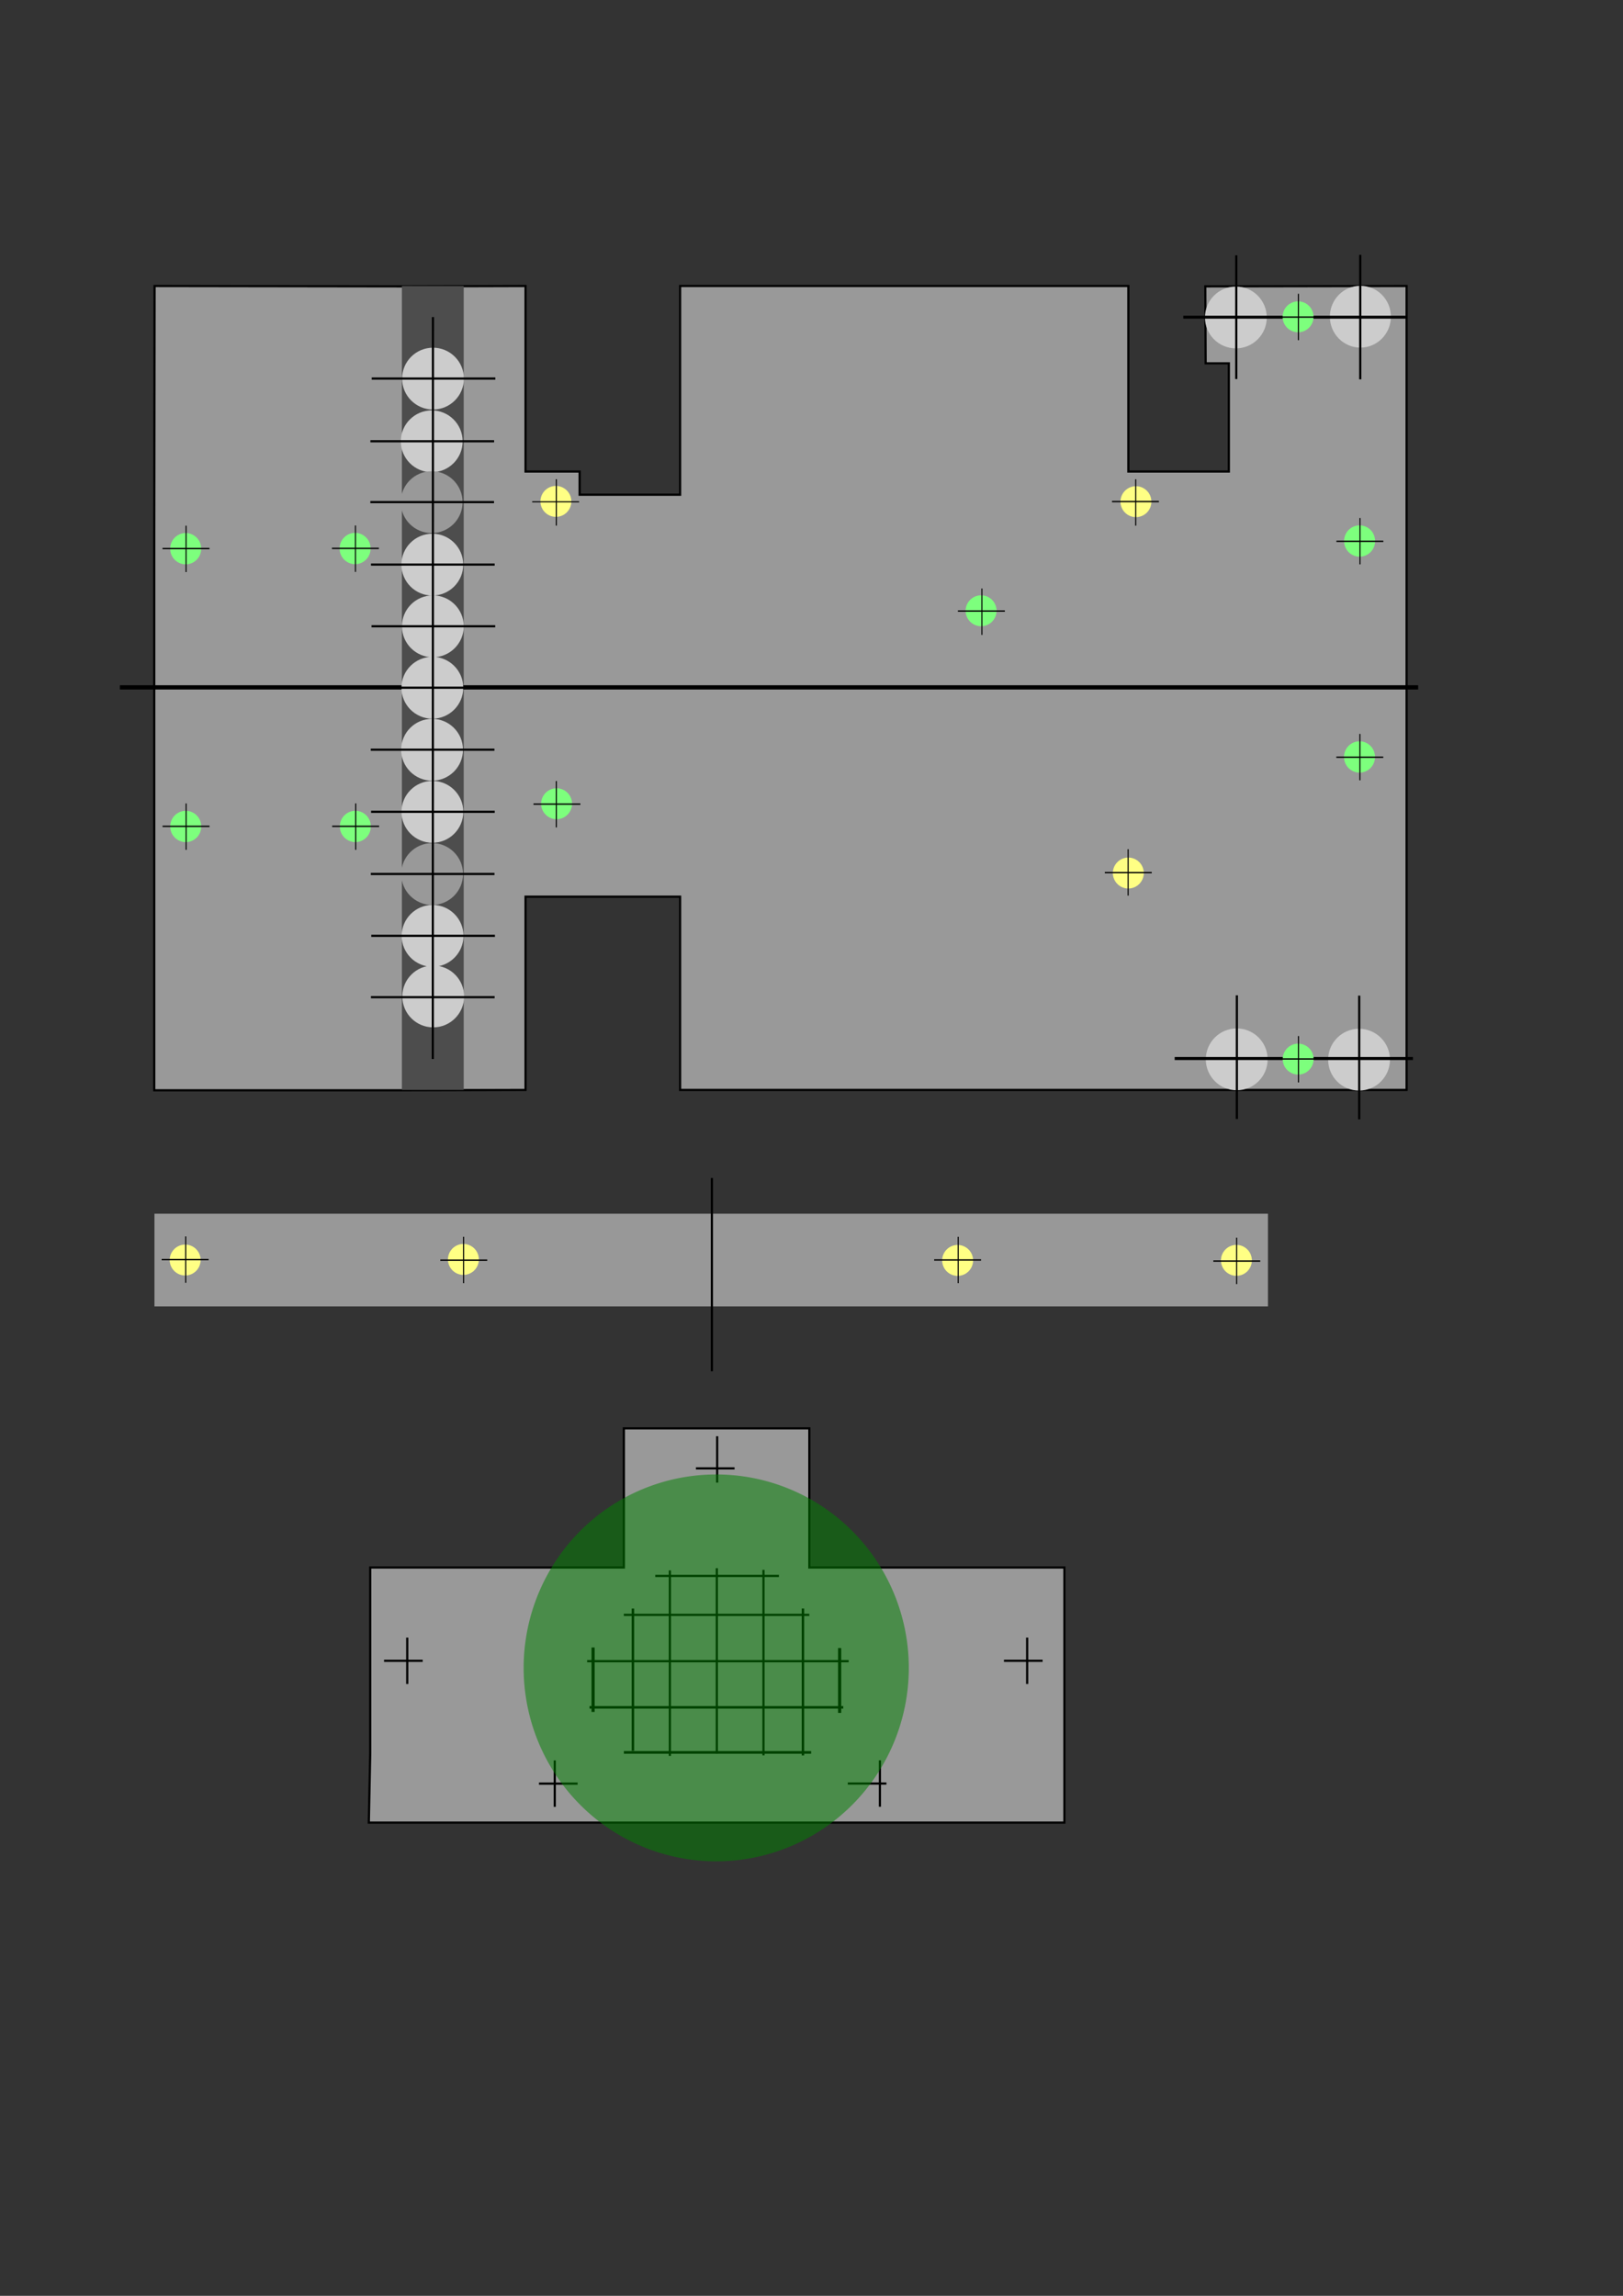 <?xml version="1.0" encoding="UTF-8" standalone="no"?>
<!-- Created with Inkscape (http://www.inkscape.org/) -->

<svg
   xmlns:dc="http://purl.org/dc/elements/1.1/"
   xmlns:cc="http://creativecommons.org/ns#"
   xmlns:rdf="http://www.w3.org/1999/02/22-rdf-syntax-ns#"
   xmlns:svg="http://www.w3.org/2000/svg"
   xmlns="http://www.w3.org/2000/svg"
   xmlns:sodipodi="http://sodipodi.sourceforge.net/DTD/sodipodi-0.dtd"
   xmlns:inkscape="http://www.inkscape.org/namespaces/inkscape"
   width="744.094"
   height="1052.362"
   id="svg2"
   version="1.1"
   inkscape:version="0.48.4 r9939"
   sodipodi:docname="Body.svg">
  <rect width="100%" height="100%" fill="#333333" stroke="none"/>
  <defs
     id="defs4" />
  <sodipodi:namedview
     id="base"
     pagecolor="#ffffff"
     bordercolor="#666666"
     borderopacity="1.0"
     inkscape:pageopacity="0.0"
     inkscape:pageshadow="2"
     inkscape:zoom="2.8"
     inkscape:cx="283.99789"
     inkscape:cy="700.98115"
     inkscape:document-units="px"
     inkscape:current-layer="layer1"
     showgrid="true"
     units="mm"
     showguides="true"
     inkscape:guide-bbox="true"
     inkscape:window-width="1920"
     inkscape:window-height="1018"
     inkscape:window-x="-8"
     inkscape:window-y="-8"
     inkscape:window-maximized="1">
    <inkscape:grid
       type="xygrid"
       id="grid2985"
       units="mm"
       empspacing="5"
       visible="true"
       enabled="true"
       snapvisiblegridlinesonly="true"
       spacingx="4mm"
       spacingy="4mm" />
    <inkscape:grid
       type="xygrid"
       id="grid3019"
       units="mm"
       empspacing="4"
       visible="true"
       enabled="true"
       snapvisiblegridlinesonly="true"
       spacingx="1mm"
       spacingy="1mm"
       color="#ff0000"
       opacity="0.125" />
  </sodipodi:namedview>
  <g
     inkscape:label="Layer 1"
     inkscape:groupmode="layer"
     id="layer1"
     transform="translate(0,-2.5390623e-6)">
    <rect
       style="fill:#0000ff;fill-rule:evenodd;stroke:#000000;stroke-width:1px;stroke-linecap:butt;stroke-linejoin:miter;stroke-opacity:1"
       id="rect2989"
       width="0"
       height="28.346"
       x="623.622"
       y="287.008"
       transform="translate(0,2.5390623e-6)" />
    <path
       style="fill:#999999;stroke:#000000;stroke-width:1px;stroke-linecap:butt;stroke-linejoin:miter;stroke-opacity:1"
       d="m 70.709,244.653 0.157,-113.551 113.228,0.165 56.85,-0.165 0,85.039 24.803,0 0,10.63 46.063,0 0,-95.669 205.512,0 0,85.039 46.063,0 0,-49.606 -10.63,0 -0.157,-35.268 92.283,-0.165 0,368.504 -333.071,0 0,-88.583 -70.866,0 0,88.583 -56.85,0.165 -113.386,0 0,-113.386 z"
       id="path2991"
       inkscape:connector-curvature="0"
       sodipodi:nodetypes="ccccccccccccccccccccccccc" />
    <rect
       style="fill:#4d4d4d"
       id="rect2993"
       width="28.346"
       height="368.504"
       x="184.252"
       y="131.102"
       ry="1.9383224e-006" />
    <path
       sodipodi:type="arc"
       style="fill:#cccccc"
       id="path3001"
       sodipodi:cx="170.07874"
       sodipodi:cy="102.75588"
       sodipodi:rx="14.173228"
       sodipodi:ry="14.173228"
       d="m 184.252,102.756 c 0,7.828 -6.346,14.173 -14.173,14.173 -7.828,0 -14.173,-6.346 -14.173,-14.173 0,-7.828 6.346,-14.173 14.173,-14.173 7.828,0 14.173,6.346 14.173,14.173 z"
       transform="translate(28.441,70.795)" />
    <path
       transform="translate(28.535,353.998)"
       sodipodi:type="arc"
       style="fill:#cccccc"
       id="path3001-1"
       sodipodi:cx="170.07874"
       sodipodi:cy="102.75588"
       sodipodi:rx="14.173228"
       sodipodi:ry="14.173228"
       d="m 184.252,102.756 c 0,7.828 -6.346,14.173 -14.173,14.173 -7.828,0 -14.173,-6.346 -14.173,-14.173 0,-7.828 6.346,-14.173 14.173,-14.173 7.828,0 14.173,6.346 14.173,14.173 z" />
    <path
       style="fill:none;stroke:#000000;stroke-width:1px;stroke-linecap:butt;stroke-linejoin:miter;stroke-opacity:1"
       d="m 170.079,457.087 56.693,0"
       id="path3021"
       inkscape:connector-curvature="0"
       sodipodi:nodetypes="cc" />
    <path
       style="fill:none;stroke:#000000;stroke-width:1px;stroke-linecap:butt;stroke-linejoin:miter;stroke-opacity:1"
       d="m 170.414,173.522 56.693,0"
       id="path3023"
       inkscape:connector-curvature="0" />
    <path
       style="fill:none;stroke:#000000;stroke-width:1.954px;stroke-linecap:butt;stroke-linejoin:miter;stroke-opacity:1"
       d="m 650.181,315.076 -595.23,0"
       id="path3029"
       inkscape:connector-curvature="0" />
    <path
       sodipodi:type="arc"
       style="fill:#cccccc"
       id="path3001-0"
       sodipodi:cx="170.07874"
       sodipodi:cy="102.75588"
       sodipodi:rx="14.173228"
       sodipodi:ry="14.173228"
       d="m 184.252,102.756 c 0,7.828 -6.346,14.173 -14.173,14.173 -7.828,0 -14.173,-6.346 -14.173,-14.173 0,-7.828 6.346,-14.173 14.173,-14.173 7.828,0 14.173,6.346 14.173,14.173 z"
       transform="matrix(0.987,0,0,1,455.827,42.409)" />
    <path
       style="fill:none;stroke:#000000;stroke-width:1.003px;stroke-linecap:butt;stroke-linejoin:miter;stroke-opacity:1"
       d="m 623.632,116.822 0,57.065"
       id="path3025-4"
       inkscape:connector-curvature="0" />
    <path
       sodipodi:type="arc"
       style="fill:#cccccc"
       id="path3001-8"
       sodipodi:cx="170.07874"
       sodipodi:cy="102.75588"
       sodipodi:rx="14.173228"
       sodipodi:ry="14.173228"
       d="m 184.252,102.756 c 0,7.828 -6.346,14.173 -14.173,14.173 -7.828,0 -14.173,-6.346 -14.173,-14.173 0,-7.828 6.346,-14.173 14.173,-14.173 7.828,0 14.173,6.346 14.173,14.173 z"
       transform="translate(396.522,42.762)" />
    <path
       style="fill:none;stroke:#000000;stroke-width:1.34px;stroke-linecap:butt;stroke-linejoin:miter;stroke-opacity:1"
       d="m 542.503,145.392 101.858,0"
       id="path3023-8"
       inkscape:connector-curvature="0" />
    <path
       style="fill:none;stroke:#000000;stroke-width:1px;stroke-linecap:butt;stroke-linejoin:miter;stroke-opacity:1"
       d="m 566.789,117.046 0,56.693"
       id="path3025-2"
       inkscape:connector-curvature="0" />
    <path
       sodipodi:type="arc"
       style="fill:#cccccc"
       id="path3001-0-4"
       sodipodi:cx="170.07874"
       sodipodi:cy="102.75588"
       sodipodi:rx="14.173228"
       sodipodi:ry="14.173228"
       d="m 184.252,102.756 c 0,7.828 -6.346,14.173 -14.173,14.173 -7.828,0 -14.173,-6.346 -14.173,-14.173 0,-7.828 6.346,-14.173 14.173,-14.173 7.828,0 14.173,6.346 14.173,14.173 z"
       transform="translate(453.004,382.986)" />
    <path
       style="fill:none;stroke:#000000;stroke-width:1px;stroke-linecap:butt;stroke-linejoin:miter;stroke-opacity:1"
       d="m 623.145,456.385 0,56.693"
       id="path3025-4-5"
       inkscape:connector-curvature="0" />
    <path
       sodipodi:type="arc"
       style="fill:#cccccc"
       id="path3001-8-1"
       sodipodi:cx="170.07874"
       sodipodi:cy="102.75588"
       sodipodi:rx="14.173228"
       sodipodi:ry="14.173228"
       d="m 184.252,102.756 c 0,7.828 -6.346,14.173 -14.173,14.173 -7.828,0 -14.173,-6.346 -14.173,-14.173 0,-7.828 6.346,-14.173 14.173,-14.173 7.828,0 14.173,6.346 14.173,14.173 z"
       transform="translate(396.918,382.834)" />
    <path
       style="fill:none;stroke:#000000;stroke-width:1.388px;stroke-linecap:butt;stroke-linejoin:miter;stroke-opacity:1"
       d="m 538.551,485.204 109.241,0"
       id="path3023-8-7"
       inkscape:connector-curvature="0" />
    <path
       style="fill:none;stroke:#000000;stroke-width:1px;stroke-linecap:butt;stroke-linejoin:miter;stroke-opacity:1"
       d="m 567.059,456.233 0,56.693"
       id="path3025-2-1"
       inkscape:connector-curvature="0" />
    <path
       sodipodi:type="arc"
       style="fill:#ffff84;fill-opacity:1"
       id="path3022"
       sodipodi:cx="244.48819"
       sodipodi:cy="233.85825"
       sodipodi:rx="7.0866141"
       sodipodi:ry="7.0866141"
       d="m 251.575,233.858 c 0,3.914 -3.173,7.087 -7.087,7.087 -3.914,0 -7.087,-3.173 -7.087,-7.087 0,-3.914 3.173,-7.087 7.087,-7.087 3.914,0 7.087,3.173 7.087,7.087 z"
       transform="translate(10.374,-4.024)" />
    <path
       sodipodi:type="arc"
       style="fill:#ffff84;fill-opacity:1"
       id="path3024"
       sodipodi:cx="527.95276"
       sodipodi:cy="233.85825"
       sodipodi:rx="7.0866141"
       sodipodi:ry="7.0866141"
       d="m 535.039,233.858 c 0,3.914 -3.173,7.087 -7.087,7.087 -3.914,0 -7.087,-3.173 -7.087,-7.087 0,-3.914 3.173,-7.087 7.087,-7.087 3.914,0 7.087,3.173 7.087,7.087 z"
       transform="translate(-7.161,-3.898)" />
    <path
       sodipodi:type="arc"
       style="fill:#ffff84;fill-opacity:1"
       id="path3024-1"
       sodipodi:cx="527.95276"
       sodipodi:cy="233.85825"
       sodipodi:rx="7.0866141"
       sodipodi:ry="7.0866141"
       d="m 535.039,233.858 c 0,3.914 -3.173,7.087 -7.087,7.087 -3.914,0 -7.087,-3.173 -7.087,-7.087 0,-3.914 3.173,-7.087 7.087,-7.087 3.914,0 7.087,3.173 7.087,7.087 z"
       transform="translate(-10.655,166.331)" />
    <path
       sodipodi:type="arc"
       style="fill:#7dff7d;fill-opacity:1"
       id="path3022-7"
       sodipodi:cx="244.48819"
       sodipodi:cy="233.85825"
       sodipodi:rx="7.0866141"
       sodipodi:ry="7.0866141"
       d="m 251.575,233.858 c 0,3.914 -3.173,7.087 -7.087,7.087 -3.914,0 -7.087,-3.173 -7.087,-7.087 0,-3.914 3.173,-7.087 7.087,-7.087 3.914,0 7.087,3.173 7.087,7.087 z"
       transform="translate(10.694,134.563)" />
    <path
       sodipodi:type="arc"
       style="fill:#7dff7d;fill-opacity:1"
       id="path3022-7-4"
       sodipodi:cx="244.48819"
       sodipodi:cy="233.85825"
       sodipodi:rx="7.0866141"
       sodipodi:ry="7.0866141"
       d="m 251.575,233.858 c 0,3.914 -3.173,7.087 -7.087,7.087 -3.914,0 -7.087,-3.173 -7.087,-7.087 0,-3.914 3.173,-7.087 7.087,-7.087 3.914,0 7.087,3.173 7.087,7.087 z"
       transform="translate(205.312,46.11)" />
    <path
       sodipodi:type="arc"
       style="fill:#cccccc"
       id="path3001-09"
       sodipodi:cx="170.07874"
       sodipodi:cy="102.75588"
       sodipodi:rx="14.173228"
       sodipodi:ry="14.173228"
       d="m 184.252,102.756 c 0,7.828 -6.346,14.173 -14.173,14.173 -7.828,0 -14.173,-6.346 -14.173,-14.173 0,-7.828 6.346,-14.173 14.173,-14.173 7.828,0 14.173,6.346 14.173,14.173 z"
       transform="translate(27.855,99.537)" />
    <path
       style="fill:none;stroke:#000000;stroke-width:1px;stroke-linecap:butt;stroke-linejoin:miter;stroke-opacity:1"
       d="m 169.828,202.265 56.693,0"
       id="path3023-4"
       inkscape:connector-curvature="0" />
    <path
       sodipodi:type="arc"
       style="fill:#999999"
       id="path3001-88"
       sodipodi:cx="170.07874"
       sodipodi:cy="102.75588"
       sodipodi:rx="14.173228"
       sodipodi:ry="14.173228"
       d="m 184.252,102.756 c 0,7.828 -6.346,14.173 -14.173,14.173 -7.828,0 -14.173,-6.346 -14.173,-14.173 0,-7.828 6.346,-14.173 14.173,-14.173 7.828,0 14.173,6.346 14.173,14.173 z"
       transform="translate(27.823,127.425)" />
    <path
       style="fill:none;stroke:#000000;stroke-width:1px;stroke-linecap:butt;stroke-linejoin:miter;stroke-opacity:1"
       d="m 169.797,230.153 56.693,0"
       id="path3023-2"
       inkscape:connector-curvature="0" />
    <path
       sodipodi:type="arc"
       style="fill:#cccccc"
       id="path3001-4"
       sodipodi:cx="170.07874"
       sodipodi:cy="102.75588"
       sodipodi:rx="14.173228"
       sodipodi:ry="14.173228"
       d="m 184.252,102.756 c 0,7.828 -6.346,14.173 -14.173,14.173 -7.828,0 -14.173,-6.346 -14.173,-14.173 0,-7.828 6.346,-14.173 14.173,-14.173 7.828,0 14.173,6.346 14.173,14.173 z"
       transform="translate(28.125,156.063)" />
    <path
       style="fill:none;stroke:#000000;stroke-width:1px;stroke-linecap:butt;stroke-linejoin:miter;stroke-opacity:1"
       d="m 170.098,258.791 56.693,0"
       id="path3023-5"
       inkscape:connector-curvature="0" />
    <path
       sodipodi:type="arc"
       style="fill:#cccccc"
       id="path3001-5"
       sodipodi:cx="170.07874"
       sodipodi:cy="102.75588"
       sodipodi:rx="14.173228"
       sodipodi:ry="14.173228"
       d="m 184.252,102.756 c 0,7.828 -6.346,14.173 -14.173,14.173 -7.828,0 -14.173,-6.346 -14.173,-14.173 0,-7.828 6.346,-14.173 14.173,-14.173 7.828,0 14.173,6.346 14.173,14.173 z"
       transform="translate(28.369,184.338)" />
    <path
       style="fill:none;stroke:#000000;stroke-width:1px;stroke-linecap:butt;stroke-linejoin:miter;stroke-opacity:1"
       d="m 170.342,287.066 56.693,0"
       id="path3023-1"
       inkscape:connector-curvature="0" />
    <path
       sodipodi:type="arc"
       style="fill:#cccccc"
       id="path3001-7"
       sodipodi:cx="170.07874"
       sodipodi:cy="102.75588"
       sodipodi:rx="14.173228"
       sodipodi:ry="14.173228"
       d="m 184.252,102.756 c 0,7.828 -6.346,14.173 -14.173,14.173 -7.828,0 -14.173,-6.346 -14.173,-14.173 0,-7.828 6.346,-14.173 14.173,-14.173 7.828,0 14.173,6.346 14.173,14.173 z"
       transform="translate(28.14,212.504)" />
    <path
       style="fill:none;stroke:#000000;stroke-width:1px;stroke-linecap:butt;stroke-linejoin:miter;stroke-opacity:1"
       d="m 170.113,315.231 56.693,0"
       id="path3023-11"
       inkscape:connector-curvature="0" />
    <path
       sodipodi:type="arc"
       style="fill:#cccccc"
       id="path3001-52"
       sodipodi:cx="170.07874"
       sodipodi:cy="102.75588"
       sodipodi:rx="14.173228"
       sodipodi:ry="14.173228"
       d="m 184.252,102.756 c 0,7.828 -6.346,14.173 -14.173,14.173 -7.828,0 -14.173,-6.346 -14.173,-14.173 0,-7.828 6.346,-14.173 14.173,-14.173 7.828,0 14.173,6.346 14.173,14.173 z"
       transform="translate(28.01,240.92)" />
    <path
       style="fill:none;stroke:#000000;stroke-width:1px;stroke-linecap:butt;stroke-linejoin:miter;stroke-opacity:1"
       d="m 169.983,343.648 56.693,0"
       id="path3023-7"
       inkscape:connector-curvature="0" />
    <path
       sodipodi:type="arc"
       style="fill:#cccccc"
       id="path3001-6"
       sodipodi:cx="170.07874"
       sodipodi:cy="102.75588"
       sodipodi:rx="14.173228"
       sodipodi:ry="14.173228"
       d="m 184.252,102.756 c 0,7.828 -6.346,14.173 -14.173,14.173 -7.828,0 -14.173,-6.346 -14.173,-14.173 0,-7.828 6.346,-14.173 14.173,-14.173 7.828,0 14.173,6.346 14.173,14.173 z"
       transform="translate(28.16,269.38)" />
    <path
       style="fill:none;stroke:#000000;stroke-width:1px;stroke-linecap:butt;stroke-linejoin:miter;stroke-opacity:1"
       d="m 170.133,372.108 56.693,0"
       id="path3023-14"
       inkscape:connector-curvature="0" />
    <path
       sodipodi:type="arc"
       style="fill:#999999"
       id="path3001-2"
       sodipodi:cx="170.07874"
       sodipodi:cy="102.75588"
       sodipodi:rx="14.173228"
       sodipodi:ry="14.173228"
       d="m 184.252,102.756 c 0,7.828 -6.346,14.173 -14.173,14.173 -7.828,0 -14.173,-6.346 -14.173,-14.173 0,-7.828 6.346,-14.173 14.173,-14.173 7.828,0 14.173,6.346 14.173,14.173 z"
       transform="translate(28.038,297.885)" />
    <path
       style="fill:none;stroke:#000000;stroke-width:1px;stroke-linecap:butt;stroke-linejoin:miter;stroke-opacity:1"
       d="m 170.011,400.613 56.693,0"
       id="path3023-3"
       inkscape:connector-curvature="0" />
    <path
       sodipodi:type="arc"
       style="fill:#cccccc"
       id="path3001-22"
       sodipodi:cx="170.07874"
       sodipodi:cy="102.75588"
       sodipodi:rx="14.173228"
       sodipodi:ry="14.173228"
       d="m 184.252,102.756 c 0,7.828 -6.346,14.173 -14.173,14.173 -7.828,0 -14.173,-6.346 -14.173,-14.173 0,-7.828 6.346,-14.173 14.173,-14.173 7.828,0 14.173,6.346 14.173,14.173 z"
       transform="translate(28.244,326.232)" />
    <path
       style="fill:none;stroke:#000000;stroke-width:1px;stroke-linecap:butt;stroke-linejoin:miter;stroke-opacity:1"
       d="m 170.217,428.96 56.693,0"
       id="path3023-16"
       inkscape:connector-curvature="0" />
    <path
       style="fill:none;stroke:#000000;stroke-width:1px;stroke-linecap:butt;stroke-linejoin:miter;stroke-opacity:1"
       d="m 198.493,145.355 -0.068,340.078"
       id="path3025"
       inkscape:connector-curvature="0"
       sodipodi:nodetypes="cc" />
    <path
       style="fill:none;stroke:#000000;stroke-width:0.5;stroke-linecap:butt;stroke-linejoin:miter;stroke-miterlimit:4;stroke-opacity:1;stroke-dasharray:none"
       d="m 243.993,229.995 21.516,0"
       id="path3023-2-8"
       inkscape:connector-curvature="0" />
    <path
       style="fill:none;stroke:#000000;stroke-width:0.616px;stroke-linecap:butt;stroke-linejoin:miter;stroke-opacity:1"
       d="m 244.583,368.598 21.516,0"
       id="path3023-2-8-5"
       inkscape:connector-curvature="0" />
    <path
       style="fill:none;stroke:#000000;stroke-width:0.616px;stroke-linecap:butt;stroke-linejoin:miter;stroke-opacity:1"
       d="m 506.527,399.986 21.516,0"
       id="path3023-2-8-7"
       inkscape:connector-curvature="0" />
    <path
       style="fill:none;stroke:#000000;stroke-width:0.616px;stroke-linecap:butt;stroke-linejoin:miter;stroke-opacity:1"
       d="m 439.177,280.091 21.516,0"
       id="path3023-2-8-6"
       inkscape:connector-curvature="0" />
    <path
       style="opacity:0.99;fill:none;stroke:#000000;stroke-width:0.5;stroke-linecap:butt;stroke-linejoin:miter;stroke-miterlimit:4;stroke-opacity:1;stroke-dasharray:none"
       d="m 255.04,219.663 0,21.26"
       id="path3223"
       inkscape:connector-curvature="0" />
    <path
       style="opacity:0.99;fill:none;stroke:#000000;stroke-width:0.5;stroke-linecap:butt;stroke-linejoin:miter;stroke-miterlimit:4;stroke-opacity:1;stroke-dasharray:none"
       d="m 255.037,358.017 0,21.26"
       id="path3223-1"
       inkscape:connector-curvature="0" />
    <path
       style="opacity:0.99;fill:none;stroke:#000000;stroke-width:0.5;stroke-linecap:butt;stroke-linejoin:miter;stroke-miterlimit:4;stroke-opacity:1;stroke-dasharray:none"
       d="m 517.199,389.272 0,21.26"
       id="path3223-8"
       inkscape:connector-curvature="0" />
    <path
       style="opacity:0.99;fill:none;stroke:#000000;stroke-width:0.5;stroke-linecap:butt;stroke-linejoin:miter;stroke-miterlimit:4;stroke-opacity:1;stroke-dasharray:none"
       d="m 520.699,219.681 0,21.26"
       id="path3223-9"
       inkscape:connector-curvature="0" />
    <path
       style="opacity:0.99;fill:none;stroke:#000000;stroke-width:0.5;stroke-linecap:butt;stroke-linejoin:miter;stroke-miterlimit:4;stroke-opacity:1;stroke-dasharray:none"
       d="m 450.166,269.769 0,21.26"
       id="path3223-2"
       inkscape:connector-curvature="0" />
    <path
       style="fill:none;stroke:#000000;stroke-width:0.616px;stroke-linecap:butt;stroke-linejoin:miter;stroke-opacity:1"
       d="m 509.811,229.903 21.516,0"
       id="path3023-2-8-6-7"
       inkscape:connector-curvature="0" />
    <path
       sodipodi:type="arc"
       style="fill:#7dff7d;fill-opacity:1"
       id="path3022-7-4-0"
       sodipodi:cx="244.48819"
       sodipodi:cy="233.85825"
       sodipodi:rx="7.0866141"
       sodipodi:ry="7.0866141"
       d="m 251.575,233.858 a 7.087,7.087 0 1 1 -14.173,0 7.087,7.087 0 1 1 14.173,0 z"
       transform="translate(378.803,113.122)" />
    <path
       style="fill:none;stroke:#000000;stroke-width:0.616px;stroke-linecap:butt;stroke-linejoin:miter;stroke-opacity:1"
       d="m 612.669,347.103 21.516,0"
       id="path3023-2-8-6-0"
       inkscape:connector-curvature="0" />
    <path
       style="opacity:0.99;fill:none;stroke:#000000;stroke-width:0.5;stroke-linecap:butt;stroke-linejoin:miter;stroke-miterlimit:4;stroke-opacity:1;stroke-dasharray:none"
       d="m 623.453,336.424 0,21.26"
       id="path3223-2-3"
       inkscape:connector-curvature="0" />
    <path
       sodipodi:type="arc"
       style="fill:#7dff7d;fill-opacity:1"
       id="path3022-7-4-0-9"
       sodipodi:cx="244.48819"
       sodipodi:cy="233.85825"
       sodipodi:rx="7.0866141"
       sodipodi:ry="7.0866141"
       d="m 251.575,233.858 a 7.087,7.087 0 1 1 -14.173,0 7.087,7.087 0 1 1 14.173,0 z"
       transform="translate(378.84,14.143)" />
    <path
       style="fill:none;stroke:#000000;stroke-width:0.616px;stroke-linecap:butt;stroke-linejoin:miter;stroke-opacity:1"
       d="m 612.705,248.124 21.516,0"
       id="path3023-2-8-6-0-1"
       inkscape:connector-curvature="0" />
    <path
       style="opacity:0.99;fill:none;stroke:#000000;stroke-width:0.5;stroke-linecap:butt;stroke-linejoin:miter;stroke-miterlimit:4;stroke-opacity:1;stroke-dasharray:none"
       d="m 623.489,237.445 0,21.26"
       id="path3223-2-3-8"
       inkscape:connector-curvature="0" />
    <path
       sodipodi:type="arc"
       style="fill:#7dff7d;fill-opacity:1"
       id="path3022-7-4-0-9-7"
       sodipodi:cx="244.48819"
       sodipodi:cy="233.85825"
       sodipodi:rx="7.0866141"
       sodipodi:ry="7.0866141"
       d="m 251.575,233.858 c 0,3.914 -3.173,7.087 -7.087,7.087 -3.914,0 -7.087,-3.173 -7.087,-7.087 0,-3.914 3.173,-7.087 7.087,-7.087 3.914,0 7.087,3.173 7.087,7.087 z"
       transform="translate(350.633,-88.629)" />
    <path
       style="fill:none;stroke:#000000;stroke-width:0.616px;stroke-linecap:butt;stroke-linejoin:miter;stroke-opacity:1"
       d="m 584.499,145.352 21.516,0"
       id="path3023-2-8-6-0-1-1"
       inkscape:connector-curvature="0" />
    <path
       style="opacity:0.99;fill:none;stroke:#000000;stroke-width:0.5;stroke-linecap:butt;stroke-linejoin:miter;stroke-miterlimit:4;stroke-opacity:1;stroke-dasharray:none"
       d="m 595.283,134.673 0,21.26"
       id="path3223-2-3-8-1"
       inkscape:connector-curvature="0" />
    <path
       sodipodi:type="arc"
       style="fill:#7dff7d;fill-opacity:1"
       id="path3022-7-4-0-9-5"
       sodipodi:cx="244.48819"
       sodipodi:cy="233.85825"
       sodipodi:rx="7.0866141"
       sodipodi:ry="7.0866141"
       d="m 251.575,233.858 c 0,3.914 -3.173,7.087 -7.087,7.087 -3.914,0 -7.087,-3.173 -7.087,-7.087 0,-3.914 3.173,-7.087 7.087,-7.087 3.914,0 7.087,3.173 7.087,7.087 z"
       transform="translate(350.679,251.617)" />
    <path
       style="fill:none;stroke:#000000;stroke-width:0.616px;stroke-linecap:butt;stroke-linejoin:miter;stroke-opacity:1"
       d="m 584.544,485.409 21.516,0"
       id="path3023-2-8-6-0-1-2"
       inkscape:connector-curvature="0" />
    <path
       style="opacity:0.99;fill:none;stroke:#000000;stroke-width:0.5;stroke-linecap:butt;stroke-linejoin:miter;stroke-miterlimit:4;stroke-opacity:1;stroke-dasharray:none"
       d="m 595.328,474.919 0,21.26"
       id="path3223-2-3-8-7"
       inkscape:connector-curvature="0" />
    <path
       sodipodi:type="arc"
       style="fill:#7dff7d;fill-opacity:1"
       id="path3022-7-4-0-9-5-6"
       sodipodi:cx="244.48819"
       sodipodi:cy="233.85825"
       sodipodi:rx="7.0866141"
       sodipodi:ry="7.0866141"
       d="m 251.575,233.858 a 7.087,7.087 0 1 1 -14.173,0 7.087,7.087 0 1 1 14.173,0 z"
       transform="translate(-159.35,17.654)" />
    <path
       style="fill:none;stroke:#000000;stroke-width:0.616px;stroke-linecap:butt;stroke-linejoin:miter;stroke-opacity:1"
       d="m 74.516,251.446 21.516,0"
       id="path3023-2-8-6-0-1-2-1"
       inkscape:connector-curvature="0" />
    <path
       style="opacity:0.99;fill:none;stroke:#000000;stroke-width:0.5;stroke-linecap:butt;stroke-linejoin:miter;stroke-miterlimit:4;stroke-opacity:1;stroke-dasharray:none"
       d="m 85.3,240.957 0,21.26"
       id="path3223-2-3-8-7-4"
       inkscape:connector-curvature="0" />
    <path
       sodipodi:type="arc"
       style="fill:#7dff7d;fill-opacity:1"
       id="path3022-7-4-0-9-5-2"
       sodipodi:cx="244.48819"
       sodipodi:cy="233.85825"
       sodipodi:rx="7.0866141"
       sodipodi:ry="7.0866141"
       d="m 251.575,233.858 a 7.087,7.087 0 1 1 -14.173,0 7.087,7.087 0 1 1 14.173,0 z"
       transform="translate(-159.331,144.988)" />
    <path
       style="fill:none;stroke:#000000;stroke-width:0.616px;stroke-linecap:butt;stroke-linejoin:miter;stroke-opacity:1"
       d="m 74.534,378.779 21.516,0"
       id="path3023-2-8-6-0-1-2-3"
       inkscape:connector-curvature="0" />
    <path
       style="opacity:0.99;fill:none;stroke:#000000;stroke-width:0.5;stroke-linecap:butt;stroke-linejoin:miter;stroke-miterlimit:4;stroke-opacity:1;stroke-dasharray:none"
       d="m 85.318,368.29 0,21.26"
       id="path3223-2-3-8-7-2"
       inkscape:connector-curvature="0" />
    <path
       sodipodi:type="arc"
       style="fill:#7dff7d;fill-opacity:1"
       id="path3022-7-4-0-9-5-21"
       sodipodi:cx="244.48819"
       sodipodi:cy="233.85825"
       sodipodi:rx="7.0866141"
       sodipodi:ry="7.0866141"
       d="m 251.575,233.858 a 7.087,7.087 0 1 1 -14.173,0 7.087,7.087 0 1 1 14.173,0 z"
       transform="translate(-81.573,144.976)" />
    <path
       style="fill:none;stroke:#000000;stroke-width:0.616px;stroke-linecap:butt;stroke-linejoin:miter;stroke-opacity:1"
       d="m 152.293,378.768 21.516,0"
       id="path3023-2-8-6-0-1-2-6"
       inkscape:connector-curvature="0" />
    <path
       style="opacity:0.99;fill:none;stroke:#000000;stroke-width:0.5;stroke-linecap:butt;stroke-linejoin:miter;stroke-miterlimit:4;stroke-opacity:1;stroke-dasharray:none"
       d="m 163.077,368.278 0,21.26"
       id="path3223-2-3-8-7-8"
       inkscape:connector-curvature="0" />
    <path
       sodipodi:type="arc"
       style="fill:#7dff7d;fill-opacity:1"
       id="path3022-7-4-0-9-5-5"
       sodipodi:cx="244.48819"
       sodipodi:cy="233.85825"
       sodipodi:rx="7.0866141"
       sodipodi:ry="7.0866141"
       d="m 251.575,233.858 a 7.087,7.087 0 1 1 -14.173,0 7.087,7.087 0 1 1 14.173,0 z"
       transform="translate(-81.683,17.574)" />
    <path
       style="fill:none;stroke:#000000;stroke-width:0.616px;stroke-linecap:butt;stroke-linejoin:miter;stroke-opacity:1"
       d="m 152.182,251.366 21.516,0"
       id="path3023-2-8-6-0-1-2-7"
       inkscape:connector-curvature="0" />
    <path
       style="opacity:0.99;fill:none;stroke:#000000;stroke-width:0.5;stroke-linecap:butt;stroke-linejoin:miter;stroke-miterlimit:4;stroke-opacity:1;stroke-dasharray:none"
       d="m 162.966,240.877 0,21.26"
       id="path3223-2-3-8-7-6"
       inkscape:connector-curvature="0" />
    <rect
       style="opacity:0.99;fill:#999999;fill-opacity:1;stroke-width:0.5;stroke-miterlimit:4;stroke-dasharray:none"
       id="rect3058"
       width="510.512"
       height="42.472"
       x="70.812"
       y="556.347"
       ry="0" />
    <path
       sodipodi:type="arc"
       style="fill:#ffff84;fill-opacity:1"
       id="path3024-1-1"
       sodipodi:cx="527.95276"
       sodipodi:cy="233.85825"
       sodipodi:rx="7.0866141"
       sodipodi:ry="7.0866141"
       d="m 535.039,233.858 c 0,3.914 -3.173,7.087 -7.087,7.087 -3.914,0 -7.087,-3.173 -7.087,-7.087 0,-3.914 3.173,-7.087 7.087,-7.087 3.914,0 7.087,3.173 7.087,7.087 z"
       transform="translate(38.907,343.869)" />
    <path
       style="fill:none;stroke:#000000;stroke-width:0.616px;stroke-linecap:butt;stroke-linejoin:miter;stroke-opacity:1"
       d="m 556.268,578.06 21.516,0"
       id="path3023-2-8-7-7"
       inkscape:connector-curvature="0" />
    <path
       style="opacity:0.99;fill:none;stroke:#000000;stroke-width:0.5;stroke-linecap:butt;stroke-linejoin:miter;stroke-miterlimit:4;stroke-opacity:1;stroke-dasharray:none"
       d="m 566.94,567.346 0,21.26"
       id="path3223-8-4"
       inkscape:connector-curvature="0" />
    <path
       sodipodi:type="arc"
       style="fill:#ffff84;fill-opacity:1"
       id="path3024-1-0"
       sodipodi:cx="527.95276"
       sodipodi:cy="233.85825"
       sodipodi:rx="7.0866141"
       sodipodi:ry="7.0866141"
       d="m 535.039,233.858 c 0,3.914 -3.173,7.087 -7.087,7.087 -3.914,0 -7.087,-3.173 -7.087,-7.087 0,-3.914 3.173,-7.087 7.087,-7.087 3.914,0 7.087,3.173 7.087,7.087 z"
       transform="translate(-88.908,343.895)" />
    <path
       style="fill:none;stroke:#000000;stroke-width:0.616px;stroke-linecap:butt;stroke-linejoin:miter;stroke-opacity:1"
       d="m 428.274,577.55 21.516,0"
       id="path3023-2-8-7-9"
       inkscape:connector-curvature="0" />
    <path
       style="opacity:0.99;fill:none;stroke:#000000;stroke-width:0.5;stroke-linecap:butt;stroke-linejoin:miter;stroke-miterlimit:4;stroke-opacity:1;stroke-dasharray:none"
       d="m 439.303,566.925 0,21.26"
       id="path3223-8-48"
       inkscape:connector-curvature="0" />
    <path
       sodipodi:type="arc"
       style="fill:#ffff84;fill-opacity:1"
       id="path3024-1-1-8"
       sodipodi:cx="527.95276"
       sodipodi:cy="233.85825"
       sodipodi:rx="7.0866141"
       sodipodi:ry="7.0866141"
       d="m 535.039,233.858 c 0,3.914 -3.173,7.087 -7.087,7.087 -3.914,0 -7.087,-3.173 -7.087,-7.087 0,-3.914 3.173,-7.087 7.087,-7.087 3.914,0 7.087,3.173 7.087,7.087 z"
       transform="translate(-315.497,343.444)" />
    <path
       style="fill:none;stroke:#000000;stroke-width:0.616px;stroke-linecap:butt;stroke-linejoin:miter;stroke-opacity:1"
       d="m 201.864,577.635 21.516,0"
       id="path3023-2-8-7-7-2"
       inkscape:connector-curvature="0" />
    <path
       style="opacity:0.99;fill:none;stroke:#000000;stroke-width:0.5;stroke-linecap:butt;stroke-linejoin:miter;stroke-miterlimit:4;stroke-opacity:1;stroke-dasharray:none"
       d="m 212.536,566.921 0,21.26"
       id="path3223-8-4-4"
       inkscape:connector-curvature="0" />
    <path
       sodipodi:type="arc"
       style="fill:#ffff84;fill-opacity:1"
       id="path3024-1-0-5"
       sodipodi:cx="527.95276"
       sodipodi:cy="233.85825"
       sodipodi:rx="7.0866141"
       sodipodi:ry="7.0866141"
       d="m 535.039,233.858 c 0,3.914 -3.173,7.087 -7.087,7.087 -3.914,0 -7.087,-3.173 -7.087,-7.087 0,-3.914 3.173,-7.087 7.087,-7.087 3.914,0 7.087,3.173 7.087,7.087 z"
       transform="translate(-443.059,343.722)" />
    <path
       style="fill:none;stroke:#000000;stroke-width:0.616px;stroke-linecap:butt;stroke-linejoin:miter;stroke-opacity:1"
       d="m 74.123,577.378 21.516,0"
       id="path3023-2-8-7-9-5"
       inkscape:connector-curvature="0" />
    <path
       style="opacity:0.99;fill:none;stroke:#000000;stroke-width:0.5;stroke-linecap:butt;stroke-linejoin:miter;stroke-miterlimit:4;stroke-opacity:1;stroke-dasharray:none"
       d="m 85.152,566.753 0,21.26"
       id="path3223-8-48-1"
       inkscape:connector-curvature="0" />
    <path
       style="fill:none;stroke:#000000;stroke-width:1px;stroke-linecap:butt;stroke-linejoin:miter;stroke-opacity:1"
       d="m 326.378,539.982 0,88.583"
       id="path3334"
       inkscape:connector-curvature="0" />
    <path
       style="fill:#ff9955;stroke:#000000;stroke-width:1.12px;stroke-linecap:butt;stroke-linejoin:miter;stroke-opacity:1"
       d="m 319.497,689.761 0,111.057"
       id="path3334-1"
       inkscape:connector-curvature="0" />
    <path
       style="fill:#999999;stroke:#000000;stroke-width:1px;stroke-linecap:butt;stroke-linejoin:miter;stroke-opacity:1"
       d="m 169.739,718.521 116.279,0 0,-63.78 85.039,0 0,63.78 116.929,0 0,85.039 0,31.89 -116.929,0 -81.496,0 -120.472,0 0.65,-31.89 z"
       id="path3457"
       inkscape:connector-curvature="0"
       sodipodi:nodetypes="ccccccccccccc" />
    <path
       style="fill:#ff9955;stroke:#000000;stroke-width:1.028px;stroke-linecap:butt;stroke-linejoin:miter;stroke-opacity:1"
       d="m 269.196,761.455 119.895,0"
       id="path3461"
       inkscape:connector-curvature="0" />
    <path
       style="fill:#ff9955;stroke:#000000;stroke-width:1px;stroke-linecap:butt;stroke-linejoin:miter;stroke-opacity:1"
       d="m 285.992,740.226 85.039,0"
       id="path3463"
       inkscape:connector-curvature="0" />
    <path
       style="fill:#ff9955;stroke:#000000;stroke-width:1.17px;stroke-linecap:butt;stroke-linejoin:miter;stroke-opacity:1"
       d="m 386.612,782.619 -116.353,0"
       id="path3465"
       inkscape:connector-curvature="0" />
    <path
       style="fill:#ff9955;stroke:#000000;stroke-width:1.231px;stroke-linecap:butt;stroke-linejoin:miter;stroke-opacity:1"
       d="m 286.04,803.267 85.849,0"
       id="path3467"
       inkscape:connector-curvature="0"
       sodipodi:nodetypes="cc" />
    <path
       style="fill:#ff9955;stroke:#000000;stroke-width:1px;stroke-linecap:butt;stroke-linejoin:miter;stroke-opacity:1"
       d="m 300.418,722.383 56.693,0"
       id="path3469"
       inkscape:connector-curvature="0" />
    <path
       style="fill:#ff9955;stroke:#000000;stroke-width:1px;stroke-linecap:butt;stroke-linejoin:miter;stroke-opacity:1"
       d="m 328.638,718.839 0,85.039"
       id="path3471"
       inkscape:connector-curvature="0" />
    <path
       style="fill:#ff9955;stroke:#000000;stroke-width:1px;stroke-linecap:butt;stroke-linejoin:miter;stroke-opacity:1"
       d="m 350.032,719.597 0,85.039"
       id="path3473"
       inkscape:connector-curvature="0" />
    <path
       style="fill:#ff9955;stroke:#000000;stroke-width:1px;stroke-linecap:butt;stroke-linejoin:miter;stroke-opacity:1"
       d="m 307.118,719.85 0,85.039"
       id="path3475"
       inkscape:connector-curvature="0" />
    <path
       style="fill:#ff9955;stroke:#000000;stroke-width:1.146px;stroke-linecap:butt;stroke-linejoin:miter;stroke-opacity:1"
       d="m 290.167,737.344 0,65.185"
       id="path3479"
       inkscape:connector-curvature="0" />
    <path
       style="fill:#ff9955;stroke:#000000;stroke-width:1.126px;stroke-linecap:butt;stroke-linejoin:miter;stroke-opacity:1"
       d="m 368.12,737.319 0,67.351"
       id="path3481"
       inkscape:connector-curvature="0" />
    <path
       style="fill:#ff9955;stroke:#000000;stroke-width:1.443px;stroke-linecap:butt;stroke-linejoin:miter;stroke-opacity:1"
       d="m 271.914,755.193 0,29.519"
       id="path3485"
       inkscape:connector-curvature="0" />
    <path
       style="fill:#ff9955;stroke:#000000;stroke-width:1.448px;stroke-linecap:butt;stroke-linejoin:miter;stroke-opacity:1"
       d="m 384.943,755.436 0,29.715"
       id="path3487"
       inkscape:connector-curvature="0" />
    <path
       style="fill:#ff9955;stroke:#000000;stroke-width:1px;stroke-linecap:butt;stroke-linejoin:miter;stroke-opacity:1"
       d="m 328.789,658.342 0,21.26"
       id="path3489-1-0"
       inkscape:connector-curvature="0" />
    <path
       style="fill:#ff9955;stroke:#000000;stroke-width:1px;stroke-linecap:butt;stroke-linejoin:miter;stroke-opacity:1"
       d="m 319.052,673.079 17.717,0"
       id="path3493-4-9"
       inkscape:connector-curvature="0" />
    <path
       style="fill:#ff9955;stroke:#000000;stroke-width:1px;stroke-linecap:butt;stroke-linejoin:miter;stroke-opacity:1"
       d="m 186.711,750.653 0,21.26"
       id="path3489-1-0-7"
       inkscape:connector-curvature="0" />
    <path
       style="fill:#ff9955;stroke:#000000;stroke-width:1px;stroke-linecap:butt;stroke-linejoin:miter;stroke-opacity:1"
       d="m 176.081,761.283 17.717,0"
       id="path3493-4-9-3"
       inkscape:connector-curvature="0" />
    <path
       style="fill:#ff9955;stroke:#000000;stroke-width:1px;stroke-linecap:butt;stroke-linejoin:miter;stroke-opacity:1"
       d="m 470.921,750.645 0,21.26"
       id="path3489-1-0-72"
       inkscape:connector-curvature="0" />
    <path
       style="fill:#ff9955;stroke:#000000;stroke-width:1px;stroke-linecap:butt;stroke-linejoin:miter;stroke-opacity:1"
       d="m 460.291,761.275 17.717,0"
       id="path3493-4-9-6"
       inkscape:connector-curvature="0" />
    <path
       style="fill:#ff9955;stroke:#000000;stroke-width:1px;stroke-linecap:butt;stroke-linejoin:miter;stroke-opacity:1"
       d="m 403.416,806.916 0,21.26"
       id="path3489-1-0-0"
       inkscape:connector-curvature="0" />
    <path
       style="fill:#ff9955;stroke:#000000;stroke-width:1px;stroke-linecap:butt;stroke-linejoin:miter;stroke-opacity:1"
       d="m 388.679,817.546 17.717,0"
       id="path3493-4-9-1"
       inkscape:connector-curvature="0" />
    <path
       style="fill:#ff9955;stroke:#000000;stroke-width:1px;stroke-linecap:butt;stroke-linejoin:miter;stroke-opacity:1"
       d="m 254.336,806.952 0,21.26"
       id="path3489-1-0-6"
       inkscape:connector-curvature="0" />
    <path
       style="fill:#ff9955;stroke:#000000;stroke-width:1px;stroke-linecap:butt;stroke-linejoin:miter;stroke-opacity:1"
       d="m 247.099,817.582 17.717,0"
       id="path3493-4-9-5"
       inkscape:connector-curvature="0" />
    <path
       sodipodi:type="arc"
       style="opacity:0.99;fill:#008000;fill-opacity:0.521;stroke-width:0.5;stroke-miterlimit:4;stroke-dasharray:none"
       id="path3569"
       sodipodi:cx="147.30746"
       sodipodi:cy="927.65875"
       sodipodi:rx="76.441322"
       sodipodi:ry="59.548565"
       d="m 223.749,927.659 a 76.441,59.549 0 1 1 -152.883,0 76.441,59.549 0 1 1 152.883,0 z"
       transform="matrix(1.155,0,0,1.489,158.222,-616.75)" />
  </g>
</svg>
